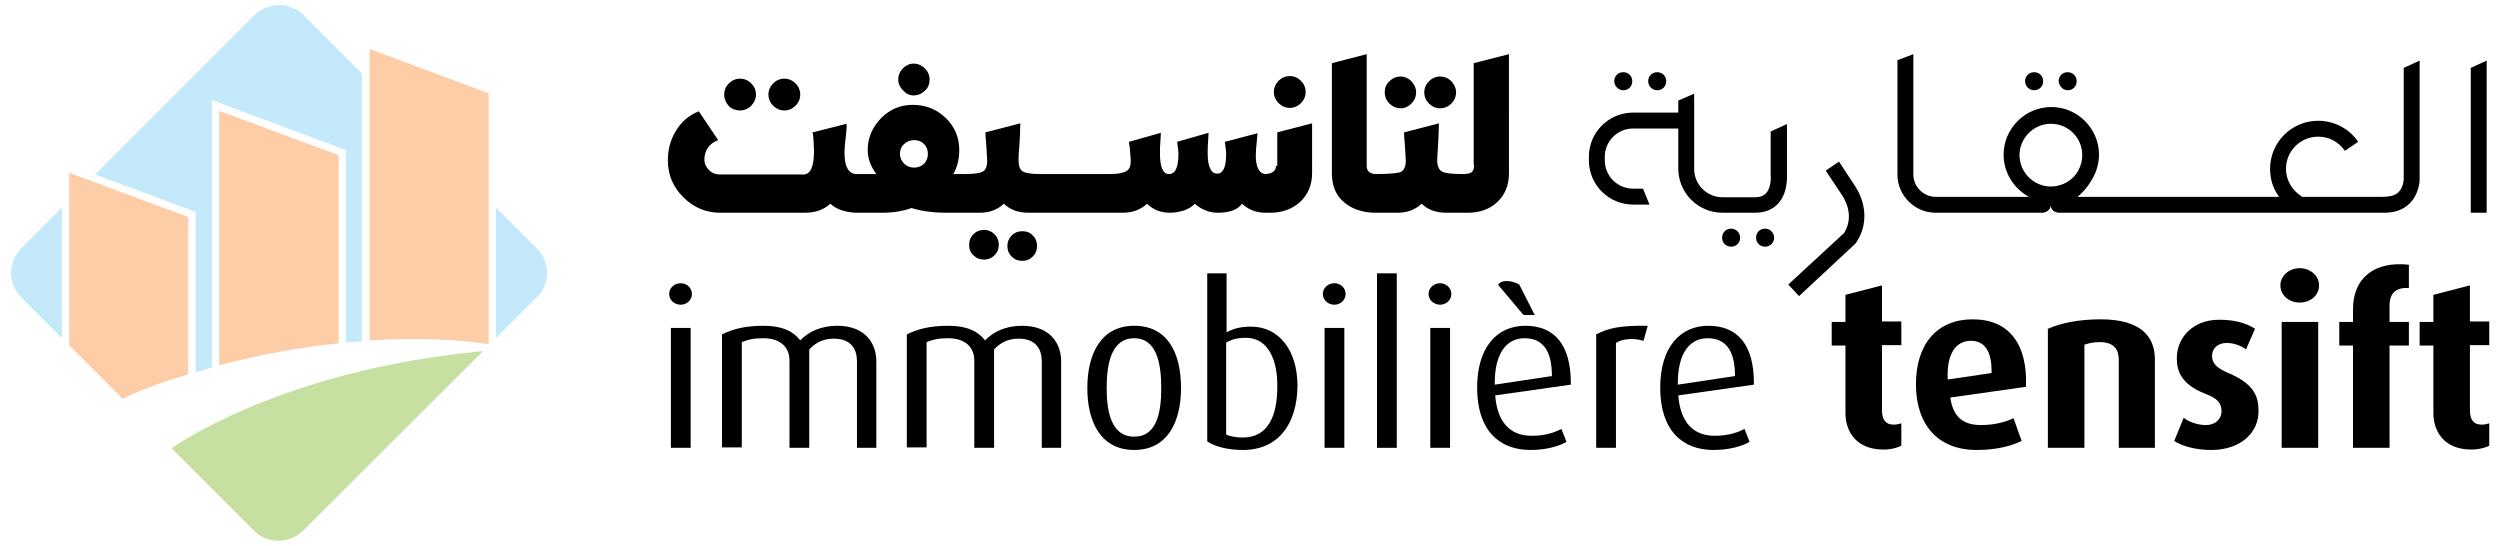 <?xml version="1.0" encoding="utf-8"?>
<!-- Generator: Adobe Illustrator 24.3.0, SVG Export Plug-In . SVG Version: 6.00 Build 0)  -->
<svg version="1.1" id="Calque_1" xmlns="http://www.w3.org/2000/svg" xmlns:xlink="http://www.w3.org/1999/xlink" x="0px" y="0px"
	 viewBox="0 0 581.7 127" style="enable-background:new 0 0 581.7 127;" xml:space="preserve">
<style type="text/css">
	.st0{fill:#C4E9FB;}
	.st1{fill:#FDCDA7;}
	.st2{fill:#C6E0A1;}
	.st3{fill:#000000;}
</style>
<g>
	<g>
		<path class="st0" d="M45.6,86.6c1.3-0.4,2.5-0.7,3.7-1.1V23.3l31.2,11.6v44.8c1.3-0.1,2.5-0.2,3.7-0.3V17.1L70.6,3.5
			c-3.1-3.1-8.2-3.1-11.4,0L46.8,15.9L29.1,33.6l-7,7l23.4,8.7V86.6z"/>
		<path class="st0" d="M14.4,48.3l-9.5,9.5c-3.1,3.1-3.1,8.2,0,11.4l8.6,8.6l0.9,0.9V48.3z"/>
		<path class="st0" d="M124.9,57.8l-9.5-9.5v30.4l1.6-1.6l7.9-7.9C128.1,66.1,128.1,61,124.9,57.8z"/>
		<path class="st1" d="M78.8,79.9V36.1L51,25.8V85C61.3,82.3,70.6,80.7,78.8,79.9z"/>
		<path class="st1" d="M113.7,80.1V21.7L86,11.4v67.8C101.9,78.2,112.1,79.8,113.7,80.1z"/>
		<path class="st1" d="M43.8,87.1V50.5L16.1,40.2v40.2l12.4,12.4C33.8,90.2,39.1,88.5,43.8,87.1z"/>
		<path class="st2" d="M39.9,104.3l7.7,7.7l0,0l11.5,11.5c3.1,3.1,8.2,3.1,11.4,0l41.9-41.8C65,86.1,39.9,104.3,39.9,104.3z"/>
	</g>
	<g>
		<path class="st3" d="M343,38.4c0,1-0.3,1.6-1,1.9c-0.3,0.1-0.9,0.2-1.7,0.2c-2.5,0-4.1-0.2-4.8-0.6c-0.7-0.4-1.1-1.3-1.1-2.7
			c0-0.4,0.1-1.5,0.2-3.4c0.1-1.9,0.2-3.6,0.2-5.1l-8.1,2.1c0,1.6,0.1,1.3,0.2,3.2c0.1,1.9,0.2,3,0.2,3.4c0,1.5-0.5,2.4-1.4,2.7
			c-0.7,0.2-2.6,0.4-5.7,0.4c-1.3-0.1-2-0.7-2-1.9v-26l-8.1,2.1v25.6c0,3,1,5.3,3,6.9c1.7,1.4,4,2.2,6.7,2.3v0h5.6
			c2.2,0,4.1-0.7,5.6-2.1c1.4,1.4,3.3,2.1,5.8,2.1h3.1h0.7h1.1c2.8,0,5.1-0.8,6.9-2.5c1.8-1.7,2.7-3.9,2.7-6.7V12.6l-8.2,2.1V38.4z"
			/>
		<path class="st3" d="M325.9,25.2c1,0,1.8-0.4,2.5-1.1c0.7-0.7,1.1-1.6,1.1-2.6c0-1-0.4-1.8-1.1-2.6c-0.7-0.7-1.6-1.1-2.5-1.1
			c-1,0-1.9,0.4-2.6,1.1c-0.8,0.7-1.1,1.6-1.1,2.6c0,1,0.4,1.9,1.1,2.6C324,24.8,324.9,25.2,325.9,25.2z"/>
		<path class="st3" d="M335.1,25.2c1,0,1.9-0.4,2.6-1.1c0.7-0.7,1.1-1.6,1.1-2.6c0-1-0.4-1.8-1.1-2.6c-0.7-0.7-1.6-1.1-2.6-1.1
			c-1,0-1.9,0.4-2.6,1.1c-0.7,0.7-1.1,1.6-1.1,2.6c0,1,0.4,1.9,1.1,2.6C333.2,24.8,334.1,25.2,335.1,25.2z"/>
		<path class="st3" d="M300.1,25.1c1,0,1.9-0.4,2.6-1.1c0.7-0.7,1.1-1.6,1.1-2.6c0-1-0.4-1.9-1.1-2.6c-0.7-0.7-1.6-1.1-2.6-1.1
			c-1,0-1.9,0.4-2.6,1.1c-0.7,0.7-1.1,1.6-1.1,2.6c0,1,0.4,1.9,1.1,2.6C298.2,24.7,299.1,25.1,300.1,25.1z"/>
		<path class="st3" d="M296.9,38.6c0,1.1-0.8,1.8-2.4,1.9c-1.5-0.1-2.3-1.5-2.3-4.4c0-0.8,0.1-1.8,0.2-2.9c0.1-1.2,0.2-1.9,0.2-2.2
			L285,33c0,0.1,0.3,2,0.3,2.8c0,3.1-0.7,4.6-2.1,4.6c-1.4,0-2.2-1.6-2.2-4.7c0-0.8,0-1.8,0.1-2.9c0.1-1.1,0.1-1.8,0.1-1.9l-7.3,2.1
			c0,0.1,0.3,2,0.3,2.8c0,3.1-0.7,4.7-2.2,4.7c-1.4,0-2.1-1.6-2.1-4.8c0-0.8,0-1.7,0.1-2.9c0.1-1.1,0.1-1.8,0.1-1.9l-7.4,2.1
			c0,1.1,0.1,0.2,0.2,1.7c0.1,1.4,0.2,2.3,0.2,2.7c0,1.2-0.3,2-1,2.4c-0.6,0.4-1.9,0.7-3.9,0.7h-16.1v0c-2.1,0-3.4-0.2-4.1-0.6
			c-0.7-0.4-1-1.3-1-2.7c0-0.4,0-1.5,0.2-3.4c0.1-1.9,0.2-3.6,0.2-5.1l-8.1,2.1c0,1.6,0.1,1.3,0.2,3.2c0.1,1.9,0.2,3,0.2,3.4
			c0,1.4-0.4,2.3-1.2,2.6c-0.6,0.3-2,0.5-4.1,0.5v0h-2.6c0.9-1.5,1.4-3.4,1.4-5.6c0-3-1.1-5.5-3.2-7.5c-2.1-2-4.6-3-7.6-3
			c-2.9,0-5.3,1-7.4,3.1c-2,2.1-3.1,4.5-3.1,7.4c0,2,0.7,3.8,2,5.6h-4.8c-1.8-0.2-2.6-1.9-2.6-5c0-0.9,0.1-2.1,0.3-3.7
			c0.2-1.6,0.2-2.6,0.2-3l-7.9,2c0,0.1,0,0.3,0.1,0.6c0.1,1.5,0.2,2.7,0.2,3.7c0,3.7-0.8,5.5-2.5,5.5h-19.4c-0.9,0-1.8-0.3-2.5-1
			c-0.7-0.7-1.1-1.5-1.1-2.4c0-2.2,1.1-3.8,3.2-4.6l-4.5-6.7c-2.3,0.9-4,2.4-5.3,4.5c-1.3,2.1-1.9,4.4-1.9,6.9
			c0,3.4,1.2,6.2,3.6,8.6c2.4,2.4,5.3,3.6,8.6,3.6h19.7c2.4,0,4.4-0.7,5.9-2.1c1.4,1.3,3.3,1.9,5.7,2.1v0h6.4c2.6,0,4.9-0.4,6.8-1.1
			c2.5,0.8,5.3,1.1,8.2,1.1h3.5h0.8h3.4c2.2,0,4.1-0.7,5.6-2.1c1.4,1.4,3.3,2.1,5.8,2.1h3h0.7h15.2h1.2h1.8c2.2,0,4.1-0.7,5.6-2.1
			c1.4,1.4,3.2,2.1,5.4,2.1c1,0,2-0.2,3.1-0.5c1.2-0.4,2.1-1,2.6-1.6c1.6,1.4,3.4,2.1,5.4,2.1c2.7,0,4.6-0.7,5.6-2.1
			c1.4,1.3,3,2,5.1,2.1v0h1.4c2.8,0,5.1-0.8,7-2.5c1.8-1.7,2.8-3.9,2.8-6.7V28.7l-8.1,2.1V38.6z M215,38.1c-0.6,0.6-1.4,0.9-2.3,0.9
			c-0.9,0-1.7-0.3-2.3-0.9c-0.6-0.6-1-1.4-1-2.3c0-0.9,0.3-1.7,1-2.3c0.6-0.6,1.4-0.9,2.3-0.9c0.9,0,1.7,0.3,2.3,0.9
			c0.6,0.6,0.9,1.4,0.9,2.3C215.9,36.7,215.6,37.5,215,38.1z"/>
		<path class="st3" d="M229,53.5c-1,0-1.8,0.3-2.5,1c-0.7,0.7-1,1.5-1,2.5c0,1,0.3,1.8,1,2.4c0.7,0.7,1.5,1,2.5,1
			c0.9,0,1.7-0.3,2.4-1c0.7-0.7,1-1.5,1-2.4c0-1-0.3-1.8-1-2.5C230.8,53.9,230,53.5,229,53.5z"/>
		<path class="st3" d="M237.9,53.8c-1,0-1.8,0.3-2.5,1c-0.7,0.7-1,1.5-1,2.4c0,1,0.3,1.8,1,2.5c0.7,0.7,1.5,1,2.5,1
			c0.9,0,1.7-0.3,2.4-1c0.7-0.7,1-1.5,1-2.5c0-0.9-0.3-1.8-1-2.4C239.7,54.1,238.9,53.8,237.9,53.8z"/>
		<path class="st3" d="M212.6,22.2c1,0,1.9-0.4,2.6-1.1c0.8-0.7,1.1-1.6,1.1-2.6c0-1-0.4-1.9-1.1-2.6c-0.8-0.7-1.6-1.1-2.6-1.1
			c-1,0-1.8,0.4-2.5,1.1c-0.7,0.7-1.1,1.6-1.1,2.6c0,1,0.4,1.8,1.1,2.5C210.8,21.8,211.6,22.2,212.6,22.2z"/>
		<path class="st3" d="M182.5,25.7c1,0,1.9-0.4,2.6-1.1c0.7-0.7,1.1-1.6,1.1-2.6c0-1-0.4-1.9-1.1-2.6c-0.7-0.7-1.6-1.1-2.6-1.1
			c-1,0-1.9,0.4-2.6,1.1c-0.7,0.7-1.1,1.6-1.1,2.6c0,1,0.4,1.9,1.1,2.6C180.6,25.3,181.5,25.7,182.5,25.7z"/>
		<path class="st3" d="M172.2,25.7c1,0,1.9-0.4,2.6-1.1c0.7-0.8,1.1-1.6,1.1-2.6c0-1-0.4-1.9-1.1-2.6c-0.7-0.7-1.6-1.1-2.6-1.1
			c-1,0-1.9,0.4-2.6,1.1c-0.7,0.7-1.1,1.6-1.1,2.6c0,1,0.4,1.9,1.1,2.7C170.3,25.4,171.2,25.7,172.2,25.7z"/>
		<path class="st3" d="M189,30.8l0.1,0C189,30.4,189,30.7,189,30.8z"/>
		<path class="st3" d="M189,30.8L189,30.8C189,30.8,189,30.8,189,30.8z"/>
		<polygon class="st3" points="574.9,15.8 574.9,49.5 578.6,49.5 578.6,14.1 		"/>
		<path class="st3" d="M427.9,37.6l-3.1,2.1l3.8,5.7c0.1,0.2,3.2,4.4,0.5,8.8l-13,12l2.5,2.7l13.1-12.2l0.3-0.4
			c4.3-6.8-0.4-13-0.5-13.2L427.9,37.6z"/>
		<path class="st3" d="M415.7,28.9l-3.7,1.7v10.1l0,0.2c0.1,0.7,0,2.9-1.1,4.1c-0.6,0.6-1.4,0.9-2.5,0.9h-6.6v0h-0.8h-0.2
			c-3.6,0-6.6-2.9-6.6-6.6v-2.8c0-0.2,0-0.4,0-0.6V21.8l-3.7,1.6v2.8H380c-5.7,0-10.3,4.6-10.3,10.3v0.8c0,5.7,4.6,10.3,10.3,10.3
			h3.8l-1.5-3.7H380c-3.6,0-6.6-2.9-6.6-6.6v-0.8c0-3.6,2.9-6.6,6.6-6.6h10.5v5h0v4.3c0,5.7,4.6,10.3,10.3,10.3h0.2h1.2h0.6v0l5.6,0
			c2.7,0,4.4-1.1,5.3-2.1c2.3-2.5,2.1-6.1,2.1-6.9V28.9z"/>
		<path class="st3" d="M559.3,41.8c0,0-0.1,1.8-1.2,2.9c-0.8,0.8-2.1,1.1-3.8,1.1h-18.6c-2.3-1.4-3.8-3.8-3.8-6.5
			c0-4.2,3.4-7.5,7.5-7.5c2.5,0,4.8,1.2,6.2,3.3l3.1-2.1c-2.1-3.1-5.6-4.9-9.3-4.9c-6.2,0-11.2,5-11.2,11.2c0,2.4,0.7,4.6,2.1,6.5
			h-33.6v0h-13.3c1.8-1.5,3.2-3.4,4.2-5.7l0,0c0.5-1.3,0.8-2.6,0.8-4.1c0-6.1-5-11.1-11.1-11.1c-6.1,0-11.1,5-11.1,11.1
			c0,4.2,2.4,7.9,5.9,9.8h-21.7c-2.8,0-5.2-2.3-5.2-5.2v-28l-3.7,1.4v26.6c0,4.9,4,8.9,8.9,8.9h25c0.1,0,1.7-0.3,1.8-1.8h0
			c-0.1,1.6,1.7,1.8,1.8,1.8h18.7v0l56.5,0c2.7,0.1,4.9-0.6,6.4-2.1c2.3-2.2,2.4-5.3,2.4-5.6V14.1l-3.7,1.7V41.8z M477.2,43.4
			c-4,0-7.3-3.3-7.3-7.3c0-4,3.3-7.3,7.3-7.3c4.1,0,7.3,3.3,7.3,7.3c0,1.3-0.3,2.4-0.9,3.5c0,0,0,0,0,0
			C482.5,41.8,480,43.4,477.2,43.4z"/>
		<path class="st3" d="M473.3,21c1.2,0,2.1-0.9,2.1-2.1c0-1.2-0.9-2.1-2.1-2.1c-1.2,0-2.1,0.9-2.1,2.1C471.2,20,472.1,21,473.3,21z"
			/>
		<path class="st3" d="M481.1,21c1.2,0,2.1-0.9,2.1-2.1c0-1.2-0.9-2.1-2.1-2.1c-1.2,0-2.1,0.9-2.1,2.1C479.1,20,480,21,481.1,21z"/>
		<path class="st3" d="M377.7,21c1.2,0,2.1-0.9,2.1-2.1c0-1.2-0.9-2.1-2.1-2.1c-1.2,0-2.1,0.9-2.1,2.1C375.6,20,376.6,21,377.7,21z"
			/>
		<path class="st3" d="M385.6,21c1.2,0,2.1-0.9,2.1-2.1c0-1.2-0.9-2.1-2.1-2.1c-1.2,0-2.1,0.9-2.1,2.1C383.5,20,384.4,21,385.6,21z"
			/>
		<path class="st3" d="M402.8,53.2c-1.2,0-2.1,0.9-2.1,2.1c0,1.2,0.9,2.1,2.1,2.1c1.2,0,2.1-0.9,2.1-2.1
			C404.9,54.2,404,53.2,402.8,53.2z"/>
		<path class="st3" d="M410.7,53.2c-1.2,0-2.1,0.9-2.1,2.1c0,1.2,0.9,2.1,2.1,2.1c1.2,0,2.1-0.9,2.1-2.1
			C412.8,54.2,411.9,53.2,410.7,53.2z"/>
	</g>
	<g>
		<path class="st3" d="M158.4,70.9c-1.5,0-2.7-1.1-2.7-2.5c0-1.4,1.2-2.5,2.7-2.5c1.4,0,2.6,1.1,2.6,2.5
			C161,69.8,159.8,70.9,158.4,70.9z M156.1,104.2V76.3h4.6v27.9H156.1z"/>
		<path class="st3" d="M199.4,104.2V84.1c0-2.8-1.3-5.3-5.4-5.3c-2.3,0-4.1,0.8-5.7,2.5v22.9h-4.6V83.9c0-3.1-2.1-5.2-6.1-5.2
			c-2.3,0-3.5,0.3-5,0.9v24.5H168V77.8c2.5-1.2,5.2-2,9.7-2c4.3,0,6.9,1.3,8.5,3.4c1.9-2,4.8-3.4,8.6-3.4c6.7,0,9.1,4.3,9.1,8.2
			v20.2H199.4z"/>
		<path class="st3" d="M242.4,104.2V84.1c0-2.8-1.3-5.3-5.4-5.3c-2.3,0-4.1,0.8-5.7,2.5v22.9h-4.6V83.9c0-3.1-2.1-5.2-6.1-5.2
			c-2.3,0-3.5,0.3-5,0.9v24.5h-4.6V77.8c2.5-1.2,5.2-2,9.7-2c4.3,0,6.9,1.3,8.5,3.4c1.9-2,4.8-3.4,8.6-3.4c6.7,0,9.1,4.3,9.1,8.2
			v20.2H242.4z"/>
		<path class="st3" d="M263.9,104.7c-7.6,0-10.9-6.3-10.9-14.4c0-8.3,3.4-14.5,10.9-14.5c7.7,0,10.9,6.2,10.9,14.5
			C274.8,98.4,271.5,104.7,263.9,104.7z M263.9,78.7c-5.3,0-6.4,5.9-6.4,11.6c0,5.6,1.1,11.3,6.4,11.3c5.3,0,6.3-5.7,6.3-11.3
			S269.2,78.7,263.9,78.7z"/>
		<path class="st3" d="M289.2,104.7c-3.8,0-6.7-0.9-8.3-2V63.6h4.5v13.7c1.4-0.7,2.9-1.3,5.7-1.3c6.4,0,10.8,5.4,10.8,13.8
			C301.8,98.7,297.4,104.7,289.2,104.7z M289.9,78.6c-2.1,0-3.3,0.4-4.6,1.1v21.4c1,0.5,2.5,0.7,3.9,0.7c5.7,0,8-4.8,8-11.8
			C297.3,83.8,295.1,78.6,289.9,78.6z"/>
		<path class="st3" d="M310.5,70.9c-1.5,0-2.7-1.1-2.7-2.5c0-1.4,1.2-2.5,2.7-2.5c1.4,0,2.6,1.1,2.6,2.5
			C313.1,69.8,311.9,70.9,310.5,70.9z M308.2,104.2V76.3h4.6v27.9H308.2z"/>
		<path class="st3" d="M320.4,104.2V63.6h4.6v40.6H320.4z"/>
		<path class="st3" d="M335.1,70.9c-1.5,0-2.7-1.1-2.7-2.5c0-1.4,1.2-2.5,2.7-2.5c1.4,0,2.6,1.1,2.6,2.5
			C337.7,69.8,336.5,70.9,335.1,70.9z M332.8,104.2V76.3h4.6v27.9H332.8z"/>
		<path class="st3" d="M347.9,92c0.5,6.3,3.5,9.4,8.5,9.4c3.2,0,5.4-0.8,6.9-1.6l1.2,3c-1.7,1-4.7,1.9-8.4,1.9
			c-7.3,0-12.4-4.6-12.4-14.5c0-9.5,4.7-14.4,11.2-14.4c6.7,0,10.7,4.3,10.6,13.7L347.9,92z M354.7,78.7c-4,0-7,3.3-6.9,10.8l13.3-2
			C361.1,81.2,358.7,78.7,354.7,78.7z M354.5,73.3l-5.9-7c0.5-1.2,3-1.2,4.9-0.1l3.6,7.1H354.5z"/>
		<path class="st3" d="M382.4,79.3c-2.3-0.7-4.9-0.5-6.4,0.5v24.4h-4.6V77.8c2.7-1.4,5.4-2.1,12-2L382.4,79.3z"/>
		<path class="st3" d="M390.5,92c0.5,6.3,3.5,9.4,8.5,9.4c3.2,0,5.4-0.8,6.9-1.6l1.2,3c-1.7,1-4.7,1.9-8.4,1.9
			c-7.3,0-12.4-4.6-12.4-14.5c0-9.5,4.7-14.4,11.2-14.4c6.7,0,10.7,4.3,10.6,13.7L390.5,92z M397.3,78.7c-4,0-7,3.3-6.9,10.8l13.3-2
			C403.7,81.2,401.3,78.7,397.3,78.7z"/>
		<path class="st3" d="M438.2,104.6c-6.1,0-8.8-4-8.8-8.5V80.4h-3.2v-5.5h3.2v-6.3l8.5-2.2v8.4h4.5v5.5h-4.5v15.1
			c0,2.2,0.8,3.4,2.7,3.4c0.7,0,1.1-0.1,1.8-0.3v5.2C441.7,104.1,440.2,104.6,438.2,104.6z"/>
		<path class="st3" d="M453.8,92.5c0.6,4.3,2.8,6.4,7.1,6.4c3.4,0,6-0.8,7.6-1.6l1.9,5.3c-2.3,1.1-5.6,2.1-10.5,2.1
			c-9,0-14.1-5.9-14.1-15.3c0-9.2,4.8-15.1,13.2-15.1c8.5,0,12.8,5.8,12.4,15.7L453.8,92.5z M458.6,79.3c-3.5,0-5.7,3-5.4,9
			l10.2-1.5C463.5,81.6,461.7,79.3,458.6,79.3z"/>
		<path class="st3" d="M493,104.2V83.7c0-2.1-0.9-4.1-4.4-4.1c-1.7,0-2.6,0.3-3.6,0.6v24h-8.5V76.5c2.9-1.3,7.1-2.2,12.3-2.2
			c9.3,0,12.6,4,12.6,9.3v20.6H493z"/>
		<path class="st3" d="M514.5,104.7c-3.6,0-6.8-0.9-8.6-2.1l2.2-5.4c1.1,0.9,3.1,1.7,5.2,1.7c2.2,0,3.6-1.4,3.6-3.2c0-2-1-3-3.8-4.1
			c-5.4-2.1-6.6-5.1-6.6-8.2c0-5,3.9-9,9.8-9c3.6,0,6.2,0.7,8.4,2.1l-2.1,4.8c-0.9-0.7-2.6-1.5-4.5-1.5c-2.2,0-3.4,1.4-3.4,3
			c0,2,1.5,3,3.8,4c5.7,2.4,7,5.2,7,8.6C525.7,100.5,521.5,104.7,514.5,104.7z"/>
		<path class="st3" d="M535.1,70.4c-2.5,0-4.5-1.7-4.5-4c0-2.2,2-4,4.5-4c2.5,0,4.5,1.8,4.5,4C539.6,68.7,537.6,70.4,535.1,70.4z
			 M530.9,104.2V74.9h8.5v29.3H530.9z"/>
		<path class="st3" d="M556,80.4v23.8h-8.5V80.4h-3.2v-5.5h3.2v-3c0-7.3,5.1-11.2,13-10.3v5.4c-2.8-0.1-4.5,0.9-4.5,4.2v3.7h4.5v5.5
			H556z"/>
		<path class="st3" d="M575,104.6c-6.1,0-8.8-4-8.8-8.5V80.4H563v-5.5h3.2v-6.3l8.5-2.2v8.4h4.5v5.5h-4.5v15.1
			c0,2.2,0.8,3.4,2.7,3.4c0.7,0,1.1-0.1,1.8-0.3v5.2C578.5,104.1,576.9,104.6,575,104.6z"/>
	</g>
</g>
</svg>
